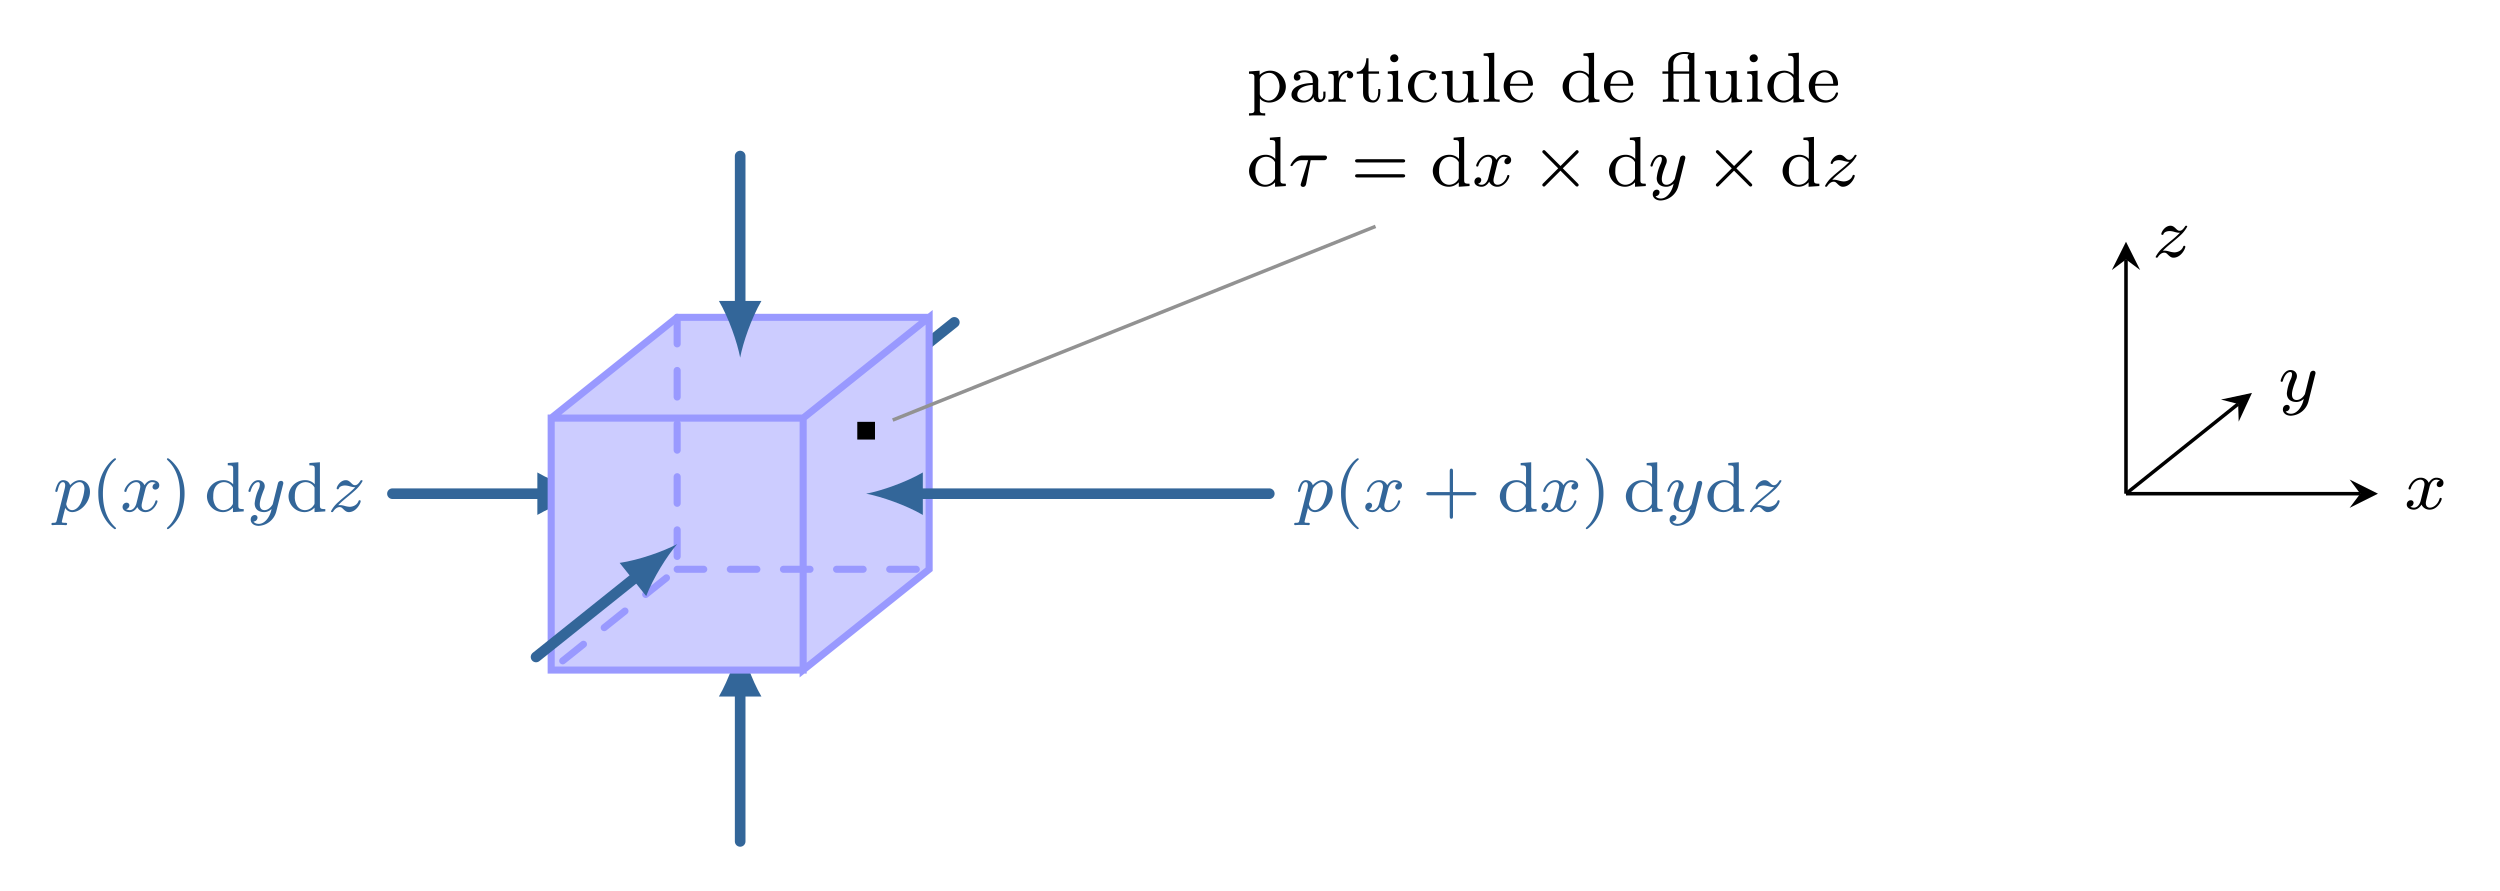 <svg xmlns="http://www.w3.org/2000/svg" xmlns:xlink="http://www.w3.org/1999/xlink" width="375.005" height="133.652" viewBox="0 0 281.254 100.239"><path stroke-width="1.196" stroke-linecap="round" stroke-miterlimit="10" fill="none" stroke="#369" d="M83.27 94.66V77.721"/><path d="M83.27 71.983c-.32 1.7-1.276 4.463-2.392 6.376h4.782c-1.116-1.913-2.072-4.676-2.39-6.376" fill="#369"/><path stroke-width="1.196" stroke-linecap="round" stroke-miterlimit="10" fill="none" stroke="#369" d="M44.15 55.541h16.94"/><path d="M66.828 55.541c-1.7-.318-4.463-1.275-6.376-2.39v4.781c1.913-1.115 4.676-2.072 6.376-2.39" fill="#369"/><symbol id="a"><path d="M.076.073C.068.041.066.033.026.033.012.033 0 .033 0 .014 0 .005.009 0 .014 0c.01 0 .014.003.088.003C.174.003.195 0 .202 0c.004 0 .019 0 .019.019 0 .014-.014.014-.026.014-.048 0-.048.006-.048.015 0 .007.018.078.048.195A.112.112 0 0 1 .293.184c.123 0 .251.142.251.287C.544.57.48.635.4.635.34.635.292.594.263.564.242.635.175.635.165.635.129.635.104.612.088.581A.4.4 0 0 1 .054.482c0-.009.007-.013.015-.013.013 0 .014.004.021.03.013.051.031.108.072.108C.187.607.194.584.194.56A.265.265 0 0 0 .188.518L.076.073M.26.502c.005.017.005.019.02.037.038.045.081.068.117.068.05 0 .069-.049.069-.094A.618.618 0 0 0 .414.31C.388.256.34.212.293.212.225.212.209.29.209.297a.11.11 0 0 0 .003.016L.26.502z"/></symbol><use xlink:href="#a" transform="matrix(7.97 0 0 -7.97 5.787 59.08)" fill="#369"/><symbol id="b"><path d="M.23 0c.008 0 .02 0 .02.012C.25.016.249.017.236.03.099.159.065.345.065.5c0 .288.119.423.17.469C.249.982.25.983.25.988.25.993.246 1 .236 1 .22 1 .17.949.162.94A.633.633 0 0 1 0 .5C0 .276.094.096.23 0z"/></symbol><use xlink:href="#b" transform="matrix(7.97 0 0 -7.97 11.06 59.527)" fill="#369"/><symbol id="c"><path d="M.469.409A.057.057 0 0 1 .423.355C.423.333.44.318.462.318s.056.017.056.06c0 .057-.063.073-.1.073C.371.451.333.418.31.379a.121.121 0 0 1-.115.072C.086.451.025.326.025.298.025.289.032.285.04.285c.012 0 .014.005.017.017C.08.375.14.423.192.423.231.423.25.395.25.359.25.339.238.293.23.261A14.164 14.164 0 0 0 .196.124C.182.07.146.028.101.028c-.004 0-.03 0-.051.014a.057.057 0 0 1 .046.054c0 .023-.018.037-.04.037C.029.133 0 .11 0 .072 0 .026.049 0 .1 0c.053 0 .09.04.108.072A.123.123 0 0 1 .324 0c.109 0 .169.125.169.153 0 .01-.008.013-.015.013C.466.166.464.159.461.149.441.082.384.028.326.028.293.028.269.05.269.092c0 .02.006.043.02.099l.034.137C.337.38.372.423.417.423c.005 0 .031 0 .052-.014z"/></symbol><use xlink:href="#c" transform="matrix(7.97 0 0 -7.97 13.789 57.614)" fill="#369"/><symbol id="d"><path d="M.249.5a.691.691 0 0 1-.078.327C.122.919.031 1 .013 1 .003 1 0 .993 0 .988 0 .984 0 .982.012.97.152.837.184.654.184.5.184.213.065.077.014.031.001.018 0 .017 0 .012 0 .007.003 0 .013 0c.016 0 .066.051.074.06C.221.2.249.38.249.5z"/></symbol><symbol id="e"><path d="M.294.693V.66C.362.66.37.653.37.604V.393a.179.179 0 0 1-.134.058A.232.232 0 0 1 0 .225C0 .102.1 0 .226 0c.059 0 .108.028.141.063V0l.152.01v.033C.451.043.443.05.443.099v.605L.294.693M.367.134c0-.018 0-.022-.015-.042A.15.15 0 0 0 .231.028a.13.13 0 0 0-.11.061.233.233 0 0 0-.032.135c0 .058.009.099.032.134a.145.145 0 0 0 .12.065.144.144 0 0 0 .126-.076V.134z"/></symbol><use xlink:href="#d" transform="matrix(7.97 0 0 -7.97 18.78 59.527)" fill="#369"/><use xlink:href="#e" transform="matrix(7.97 0 0 -7.97 23.282 57.614)" fill="#369"/><symbol id="f"><path d="M.488.581a.063.063 0 0 1 .004.023c0 .025-.02.031-.032.031A.046.046 0 0 1 .419.608 1.205 1.205 0 0 1 .403.546l-.06-.24C.342.303.299.222.226.222.177.222.16.258.16.303c0 .058.034.147.057.205A.12.12 0 0 1 .23.56C.23.615.186.645.14.645.041.645 0 .504 0 .492 0 .483.007.479.015.479c.013 0 .014.006.017.016.026.087.069.122.105.122.015 0 .024-.01.024-.033A.182.182 0 0 0 .146.522.611.611 0 0 1 .088.318C.088.22.162.194.221.194c.047 0 .081.021.105.044A.326.326 0 0 0 .264.095C.231.054.191.028.146.028.129.028.091.031.071.061a.057.057 0 0 1 .057.055C.128.14.11.153.089.153.067.153.032.136.032.087.032.04.075 0 .146 0a.27.27 0 0 1 .247.203l.095.378z"/></symbol><use xlink:href="#f" transform="matrix(7.97 0 0 -7.97 27.95 59.16)" fill="#369"/><use xlink:href="#e" transform="matrix(7.97 0 0 -7.97 32.461 57.614)" fill="#369"/><symbol id="g"><path d="M.101.097c.036.037.047.048.135.121.011.009.081.067.108.093a.448.448 0 0 1 .102.128c0 .009-.008.012-.015.012C.421.451.42.449.41.434.379.388.357.38.339.38.32.38.308.388.288.408.262.433.242.451.21.451.13.451.08.361.08.334c0-.001 0-.012.016-.012.01 0 .012.004.016.015.013.029.056.039.086.039A.26.26 0 0 0 .269.363C.311.352.32.352.343.352A1.262 1.262 0 0 0 .217.239C.175.204.133.17.106.144A.435.435 0 0 1 0 .012C0 .003.007 0 .015 0c.01 0 .012.003.017.01.02.03.051.061.089.061.023 0 .033-.009.052-.028C.205.012.223 0 .252 0c.104 0 .167.124.167.155 0 .009-.007.013-.015.013C.393.168.391.162.387.152.368.102.313.075.263.075a.291.291 0 0 0-.071.013C.15.099.14.099.125.099c-.01 0-.016 0-.024-.002z"/></symbol><use xlink:href="#g" transform="matrix(7.97 0 0 -7.97 37.237 57.614)" fill="#369"/><path stroke-width="1.196" stroke-linecap="round" stroke-miterlimit="10" fill="none" stroke="#369" d="M107.364 36.266 95.97 45.38"/><path d="M91.49 48.965c1.526-.813 4.281-1.792 6.472-2.116l-2.987-3.734c-.797 2.066-2.357 4.539-3.485 5.85" fill="#369"/><path d="M90.356 75.384V47.037L104.529 35.7v28.346zM62.009 75.384V47.037h28.347v28.347z" fill="#ccf"/><path d="M62.009 47.037h28.347L104.529 35.7H76.182z" fill="#ccf"/><path stroke-width=".797" stroke-linecap="round" stroke-miterlimit="10" fill="none" stroke="#99f" d="M90.356 75.384V47.037L104.529 35.7v28.346zM62.009 75.384V47.037h28.347v28.347zM62.009 47.037 76.182 35.7h28.347"/><path stroke-width=".797" stroke-linecap="round" stroke-dasharray="2.989,2.989" stroke-miterlimit="10" fill="none" stroke="#99f" d="M76.182 35.699v28.346L62.01 75.384M76.182 64.045h28.347"/><path stroke-width="1.196" stroke-linecap="round" stroke-miterlimit="10" fill="none" stroke="#369" d="M83.27 17.557v16.939"/><path d="M83.27 40.234c.318-1.7 1.274-4.463 2.39-6.376h-4.782c1.116 1.913 2.072 4.676 2.391 6.376" fill="#369"/><path stroke-width="1.196" stroke-linecap="round" stroke-miterlimit="10" fill="none" stroke="#369" d="M142.798 55.541H103.18"/><path d="M97.442 55.541c1.7.32 4.464 1.276 6.377 2.391V53.15c-1.913 1.116-4.676 2.073-6.377 2.391" fill="#369"/><use xlink:href="#a" transform="matrix(7.97 0 0 -7.97 145.594 59.08)" fill="#369"/><use xlink:href="#b" transform="matrix(7.97 0 0 -7.97 150.869 59.527)" fill="#369"/><use xlink:href="#c" transform="matrix(7.97 0 0 -7.97 153.596 57.614)" fill="#369"/><symbol id="h"><path d="M.377.331h.294c.014 0 .036 0 .036.023S.685.377.671.377H.377v.295c0 .014 0 .036-.023.036S.331.686.331.672V.377H.036C.022.377 0 .377 0 .354S.022.331.036.331h.295V.036C.331.022.331 0 .354 0s.023.022.023.036v.295z"/></symbol><use xlink:href="#h" transform="matrix(7.97 0 0 -7.97 160.46 58.363)" fill="#369"/><use xlink:href="#e" transform="matrix(7.97 0 0 -7.97 168.733 57.614)" fill="#369"/><use xlink:href="#c" transform="matrix(7.97 0 0 -7.97 173.418 57.614)" fill="#369"/><use xlink:href="#d" transform="matrix(7.97 0 0 -7.97 178.408 59.527)" fill="#369"/><use xlink:href="#e" transform="matrix(7.97 0 0 -7.97 182.911 57.614)" fill="#369"/><use xlink:href="#f" transform="matrix(7.97 0 0 -7.97 187.578 59.16)" fill="#369"/><use xlink:href="#e" transform="matrix(7.97 0 0 -7.97 192.09 57.614)" fill="#369"/><use xlink:href="#g" transform="matrix(7.97 0 0 -7.97 196.867 57.614)" fill="#369"/><path stroke-width="1.196" stroke-linecap="round" stroke-miterlimit="10" fill="none" stroke="#369" d="m60.308 73.91 11.394-9.115"/><path d="M76.182 61.21c-1.526.814-4.281 1.793-6.472 2.117l2.987 3.733c.797-2.066 2.357-4.538 3.485-5.85" fill="#369"/><path stroke-width=".399" stroke-miterlimit="10" fill="none" stroke="#000" d="M239.177 55.541h26.354"/><path d="m267.523 55.541-3.188-1.594 1.196 1.594-1.196 1.594"/><use xlink:href="#c" transform="matrix(7.97 0 0 -7.97 270.765 57.337)"/><path stroke-width=".399" stroke-miterlimit="10" fill="none" stroke="#000" d="m239.177 55.541 12.617-10.094"/><path d="m253.35 44.203-3.485.747 1.93.497.061 1.992"/><use xlink:href="#f" transform="matrix(7.97 0 0 -7.97 256.575 46.77)"/><path stroke-width=".399" stroke-miterlimit="10" fill="none" stroke="#000" d="M239.177 55.541V29.187"/><path d="m239.177 27.195-1.594 3.188 1.594-1.196 1.594 1.196"/><use xlink:href="#g" transform="matrix(7.97 0 0 -7.97 242.514 28.99)"/><path d="M96.446 49.45h1.993v-1.992h-1.993z"/><symbol id="i"><path d="M0 .623V.59h.016c.031 0 .06-.003.06-.042V.074C.076.034.048.033 0 .033V0l.061.003h.105L.229 0v.033H.206c-.029 0-.053.004-.053.04l.001.17C.176.205.239.184.286.184.407.184.52.281.52.409.52.52.431.634.302.634A.211.211 0 0 1 .15.573v.061L0 .623m.43-.23C.426.312.374.212.275.212c-.05 0-.122.049-.122.094v.16L.152.503c0 .056.074.1.134.1.1 0 .145-.115.145-.194L.43.393z"/></symbol><symbol id="j"><path d="M.09.402v.001c.032.015.06.024.097.024C.255.427.3.376.3.299V.276c-.124 0-.3-.04-.3-.165C0 .027.101 0 .166 0 .222 0 .284.025.31.081h.001c0-.042.035-.076.076-.076A.09.09 0 0 1 .48.096v.059H.449V.106C.449.08.444.043.413.043.381.043.377.08.377.102V.27l.001.037c0 .1-.103.148-.19.148C.134.455.033.439.033.359.033.337.046.31.076.31c.032 0 .051.021.051.047 0 .02-.012.04-.037.045M.3.25V.152A.121.121 0 0 0 .178.028C.133.028.086.059.082.106V.11c0 .109.135.135.218.14z"/></symbol><symbol id="k"><path d="M0 .429V.396h.016c.03 0 .06-.003.06-.05V.075C.076.034.05.033 0 .033V0l.06.003h.114L.245 0v.033L.21.032C.178.032.15.037.15.073v.168c0 .071.039.171.126.171A.052.052 0 0 1 .26.376C.26.348.283.331.306.331c.025 0 .044.02.044.045C.35.419.308.44.271.44.214.44.155.387.144.335L.143.44.093.436 0 .429z"/></symbol><symbol id="l"><path d="M.135.625C.135.554.101.435 0 .435V.407h.089V.149c0-.032.002-.064.019-.092C.132.016.182 0 .228 0c.084 0 .105.089.105.155v.036H.302L.303.149C.303.105.292.031.233.031.179.031.166.089.166.139v.268h.149V.44H.166v.185H.135z"/></symbol><symbol id="m"><path d="M.004.429V.396H.02C.052.396.076.39.076.347V.075C.076.034.05.033 0 .033V0l.061.003h.101L.218 0v.033H.204C.175.033.15.035.15.069V.44L.113.437.004.429M.09.67A.055.055 0 0 1 .096.56C.13.56.153.587.153.616a.055.055 0 0 1-.054.055L.09.67z"/></symbol><symbol id="n"><path d="M.332.407A.046.046 0 0 1 .301.363c0-.028.02-.047.052-.047.028 0 .042.027.042.048 0 .073-.086.087-.147.091H.236A.232.232 0 0 1 0 .224.23.23 0 0 1 .232 0c.07 0 .139.036.167.105.002.007.008.016.008.024C.407.138.4.142.392.142.373.142.376.121.364.103A.139.139 0 0 0 .243.031C.14.031.089.129.089.23c0 .08.032.194.148.194A.213.213 0 0 0 .332.407z"/></symbol><symbol id="o"><path d="M0 .44V.407h.013c.025 0 .056-.002.061-.03C.076.366.076.356.076.345V.148A.17.17 0 0 1 .092.062C.12.013.184 0 .233 0a.149.149 0 0 1 .139.082L.373.001l.15.01v.033H.504C.475.044.447.048.447.092v.359L.294.44V.407h.012C.34.407.37.405.37.357V.186C.37.106.327.029.241.029.206.029.16.038.155.089.153.107.153.125.153.143v.308L0 .44z"/></symbol><symbol id="p"><path d="M0 .683V.65h.013C.046.65.076.649.076.598V.097L.077.075C.077.035.045.033.01.033H0V0l.06.003h.104L.226 0v.033H.203C.175.033.15.036.15.072v.622L0 .683z"/></symbol><symbol id="q"><path d="M.089.239h.305c.013 0 .019.007.019.019 0 .05-.015.108-.051.145a.192.192 0 0 1-.137.053A.222.222 0 0 1 0 .231C0 .117.091 0 .235 0 .31 0 .39.047.411.121L.413.13a.015.015 0 0 1-.015.015C.379.145.376.113.367.101A.147.147 0 0 0 .243.033a.147.147 0 0 0-.13.077.272.272 0 0 0-.024.129M.09.266C.1.323.11.385.169.414a.114.114 0 0 0 .054.014C.288.428.332.374.342.302L.345.266H.09z"/></symbol><symbol id="r"><path d="M.294.693V.66h.011C.344.66.37.658.37.599V.393A.187.187 0 0 1 .236.45C.113.45 0 .354 0 .225 0 .102.103 0 .225 0a.19.19 0 0 1 .142.063V0L.52.01v.033H.504c-.03 0-.06.003-.06.05v.611L.294.693M.089.203v.014c0 .07.013.155.09.19A.141.141 0 0 0 .36.357C.363.352.366.348.367.342V.126C.367.075.285.028.233.028c-.074 0-.127.059-.139.13L.089.203z"/></symbol><symbol id="s"><path d="M.082.43H0V.397h.082V.07C.082.035.052.033.02.033H.006V0l.06.003H.17L.232 0v.033H.214C.183.033.156.036.156.07v.327h.221V.07C.377.035.347.033.315.033H.301V0l.06.003h.104L.527 0v.033H.504C.476.033.451.036.451.072v.622C.439.693.426.689.414.689H.409C.4.689.391.695.382.697A.296.296 0 0 1 .33.704H.313C.211.704.082.655.082.539V.43m.295 0H.153v.103c0 .09.07.138.146.143h.008A.505.505 0 0 0 .374.67C.362.658.355.648.355.631c0-.023.019-.032.022-.045L.378.569.377.534V.43z"/></symbol><use xlink:href="#i" transform="matrix(7.97 0 0 -7.97 140.513 13.005)"/><use xlink:href="#j" transform="matrix(7.97 0 0 -7.97 145.295 11.539)"/><use xlink:href="#k" transform="matrix(7.97 0 0 -7.97 149.447 11.459)"/><use xlink:href="#l" transform="matrix(7.97 0 0 -7.97 152.636 11.539)"/><use xlink:href="#m" transform="matrix(7.97 0 0 -7.97 156.095 11.459)"/><use xlink:href="#n" transform="matrix(7.97 0 0 -7.97 158.398 11.539)"/><use xlink:href="#o" transform="matrix(7.97 0 0 -7.97 162.2 11.547)"/><use xlink:href="#p" transform="matrix(7.97 0 0 -7.97 166.91 11.459)"/><use xlink:href="#q" transform="matrix(7.97 0 0 -7.97 169.166 11.547)"/><use xlink:href="#r" transform="matrix(7.97 0 0 -7.97 175.797 11.539)"/><use xlink:href="#q" transform="matrix(7.97 0 0 -7.97 180.451 11.547)"/><use xlink:href="#s" transform="matrix(7.97 0 0 -7.97 187.026 11.459)"/><use xlink:href="#o" transform="matrix(7.97 0 0 -7.97 191.825 11.547)"/><use xlink:href="#m" transform="matrix(7.97 0 0 -7.97 196.535 11.459)"/><use xlink:href="#r" transform="matrix(7.97 0 0 -7.97 198.838 11.539)"/><use xlink:href="#q" transform="matrix(7.97 0 0 -7.97 203.493 11.547)"/><use xlink:href="#e" transform="matrix(7.97 0 0 -7.97 140.52 21.01)"/><symbol id="t"><path d="M.285.377h.179c.016 0 .027 0 .037.008a.044.044 0 0 1 .015.03c0 .028-.025.028-.042.028H.172c-.021 0-.059 0-.108-.048A.298.298 0 0 1 0 .306C0 .297.007.294.015.294c.01 0 .012.003.018.011.049.072.108.072.131.072H.25L.164.1C.157.077.144.036.144.031.144.008.165 0 .177 0 .214 0 .22.035.223.05l.062.327z"/></symbol><use xlink:href="#t" transform="matrix(7.97 0 0 -7.97 145.178 21.027)"/><symbol id="u"><path d="M.672.212c.015 0 .035 0 .035.023S.683.258.668.258H.039C.024.258 0 .258 0 .235S.02.212.035.212h.637M.668 0c.015 0 .039 0 .039.023S.687.046.672.046H.035C.02.046 0 .046 0 .023S.024 0 .039 0h.629z"/></symbol><use xlink:href="#u" transform="matrix(7.97 0 0 -7.97 152.448 19.967)"/><use xlink:href="#e" transform="matrix(7.97 0 0 -7.97 161.191 21.01)"/><use xlink:href="#c" transform="matrix(7.97 0 0 -7.97 165.876 21.01)"/><symbol id="v"><path d="M.499.467c.012.012.014.017.014.024 0 .012-.01.023-.023.023C.481.514.477.51.466.499L.257.29.047.5C.035.512.03.514.023.514A.023.023 0 0 1 0 .491C0 .482.004.478.014.468l.21-.211L.015.048C.002.035 0 .03 0 .023 0 .01.011 0 .023 0c.009 0 .012.003.023.014l.21.21.218-.218A.035.035 0 0 1 .49 0c.013 0 .023.011.023.023 0 .008-.005.012-.005.013C.504.042.344.201.289.257l.21.21z"/></symbol><use xlink:href="#v" transform="matrix(7.97 0 0 -7.97 173.513 20.987)"/><use xlink:href="#e" transform="matrix(7.97 0 0 -7.97 181.017 21.01)"/><use xlink:href="#f" transform="matrix(7.97 0 0 -7.97 185.682 22.557)"/><use xlink:href="#v" transform="matrix(7.97 0 0 -7.97 193.04 20.987)"/><use xlink:href="#e" transform="matrix(7.97 0 0 -7.97 200.544 21.01)"/><use xlink:href="#g" transform="matrix(7.97 0 0 -7.97 205.32 21.01)"/><path stroke-width=".399" stroke-miterlimit="10" fill="none" stroke="#929292" d="m100.431 47.256 54.32-21.787"/></svg>